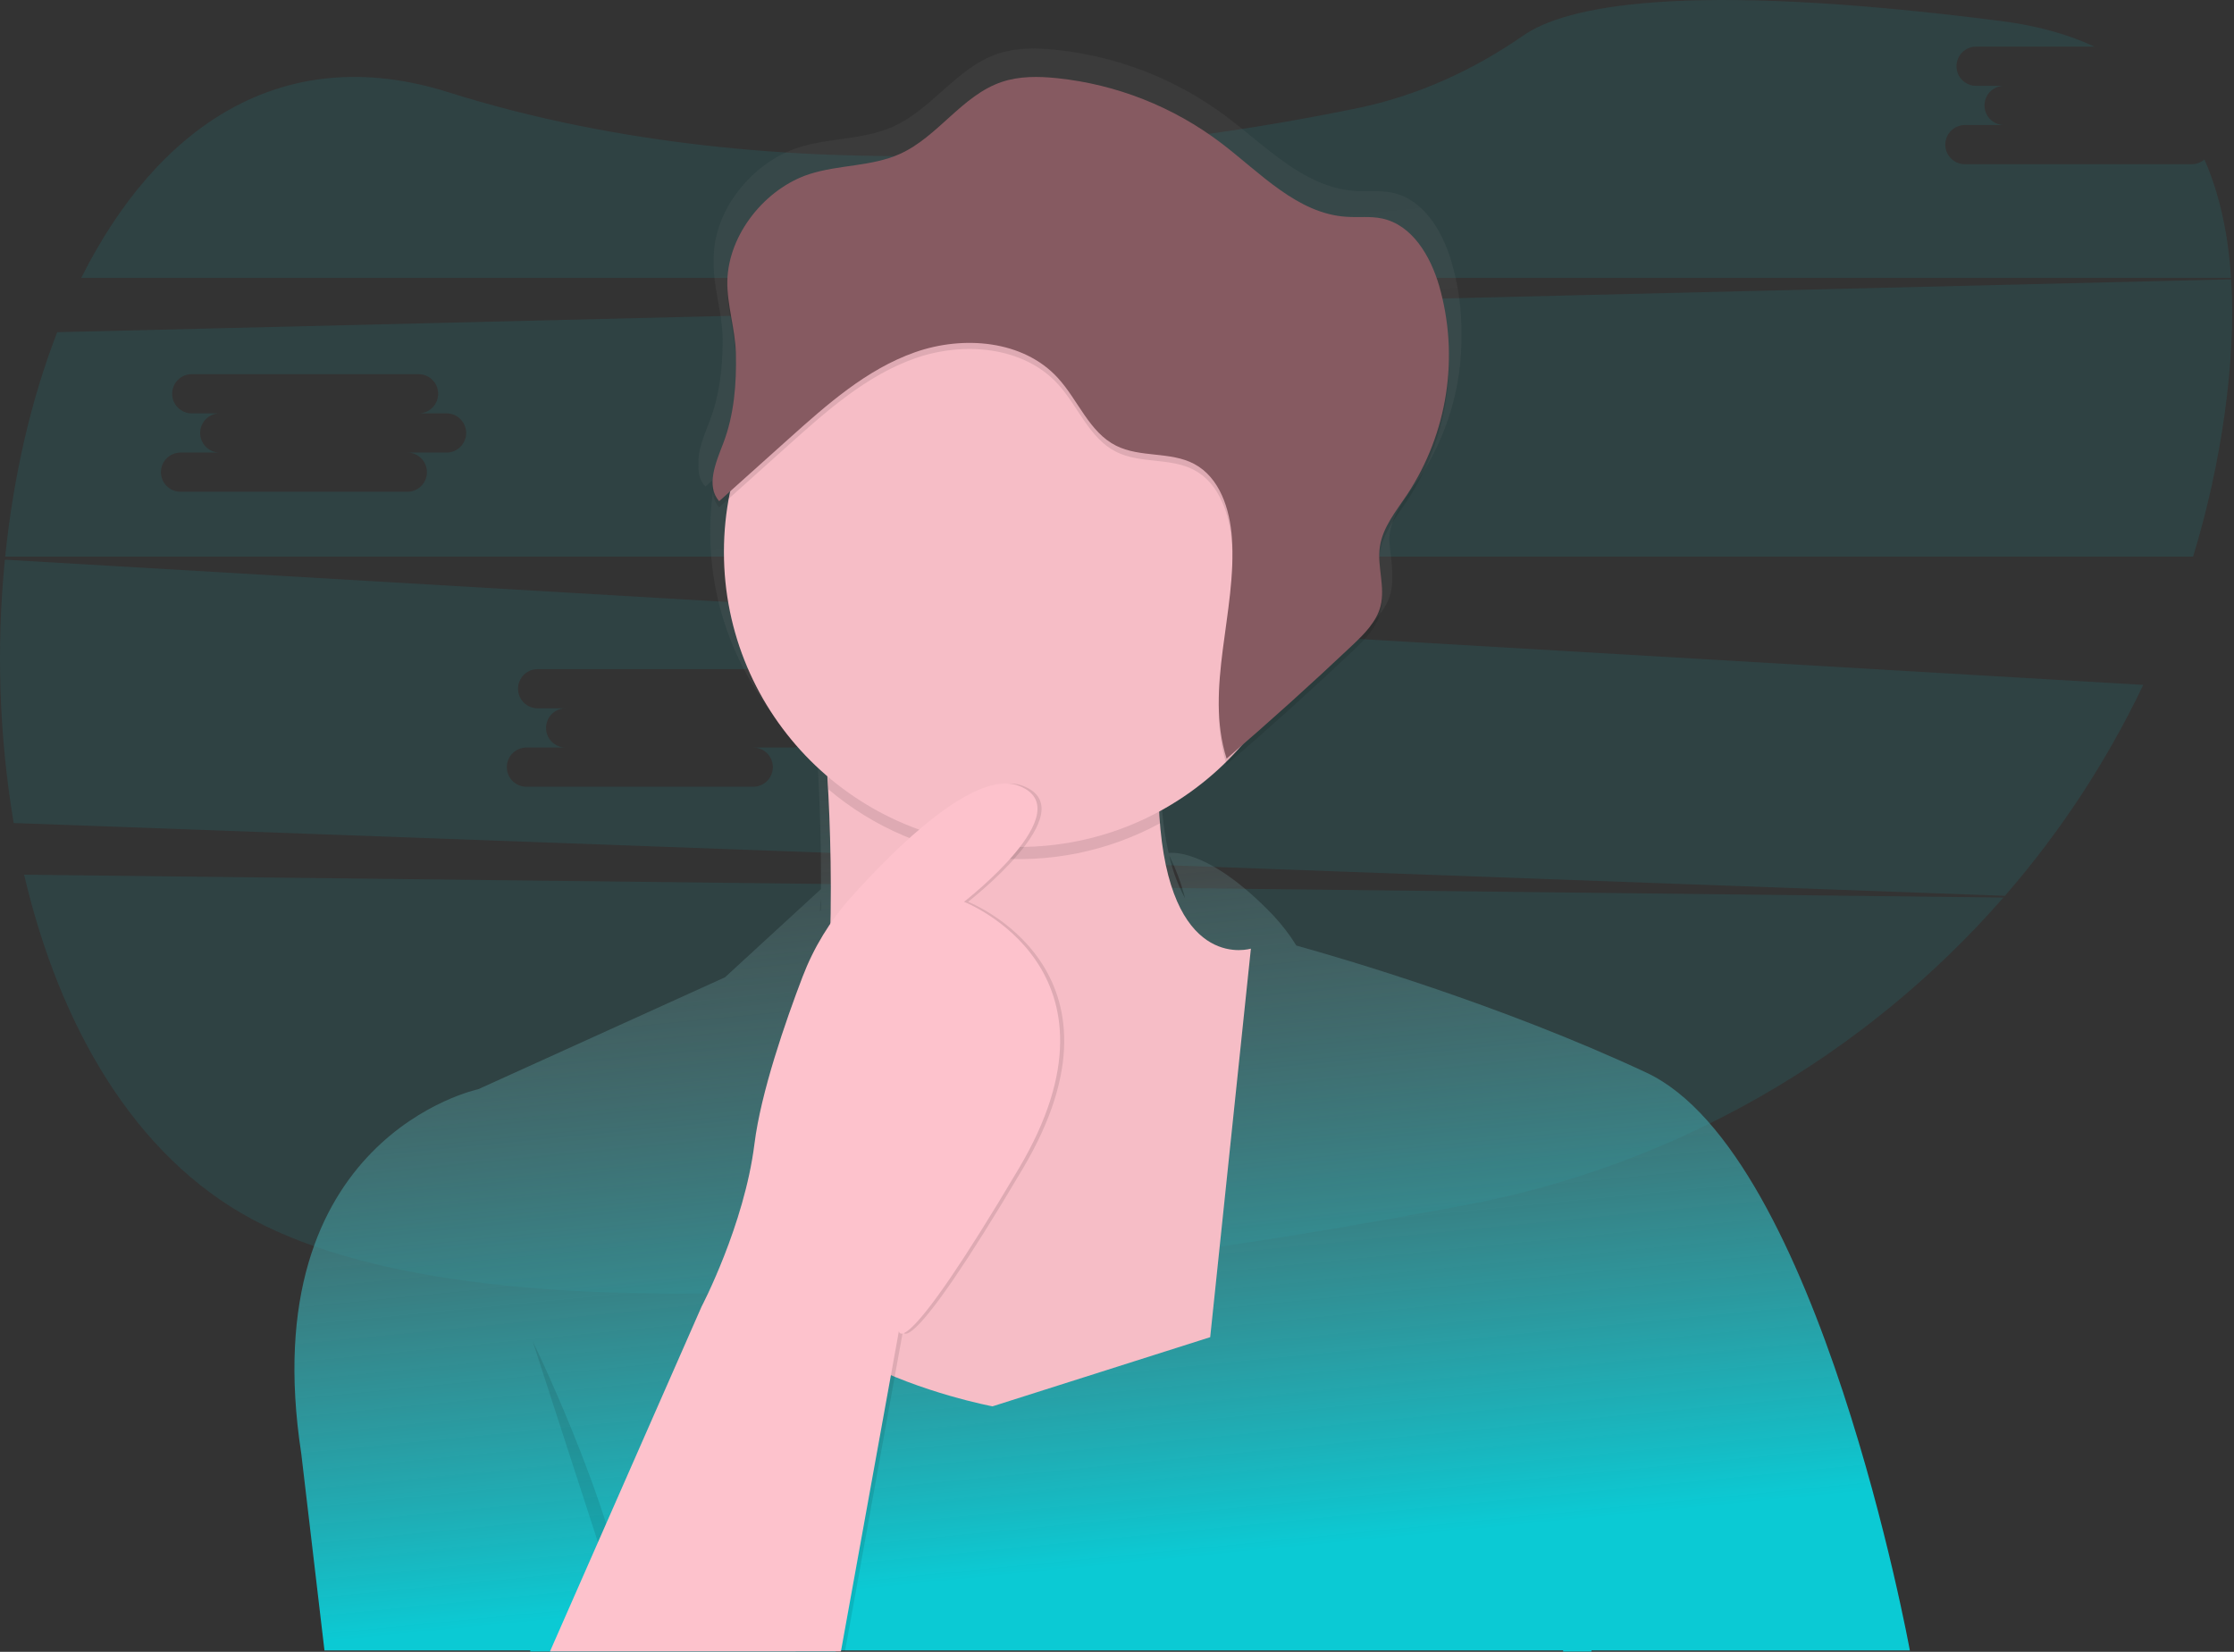 <svg width="1098" height="812" viewBox="0 0 1098 812" fill="none" xmlns="http://www.w3.org/2000/svg">
<rect x="0" y="0" width="1098" height="812" fill="#333333" stroke="none"/>
<path opacity="0.1" d="M11.857 429.99C29.217 504.19 65.967 568.33 124.047 599.42C244.747 664.03 516.957 630.71 720.117 592.42C822.766 573.143 915.943 519.885 984.647 441.22L11.857 429.99Z" fill="#0BCAD4"/>
<path opacity="0.1" d="M1077.21 80.73H965.737C963.182 80.73 960.731 79.715 958.924 77.908C957.117 76.101 956.102 73.65 956.102 71.095C956.102 68.539 957.117 66.089 958.924 64.282C960.731 62.475 963.182 61.46 965.737 61.46H985.007C982.451 61.46 980.001 60.445 978.194 58.638C976.387 56.831 975.372 54.38 975.372 51.825C975.372 49.269 976.387 46.819 978.194 45.012C980.001 43.205 982.451 42.19 985.007 42.19H971.247C968.692 42.19 966.241 41.175 964.434 39.368C962.627 37.561 961.612 35.11 961.612 32.555C961.612 29.999 962.627 27.549 964.434 25.742C966.241 23.935 968.692 22.92 971.247 22.92H1029.43C1016.52 16.92 1001.43 12.65 984.047 10.41C825.407 -9.97 768.767 3.51 748.787 17.41C724.137 34.51 696.637 47.09 667.247 53.15C569.357 73.32 386.307 97.62 220.397 45.35C137.937 19.35 76.647 63.27 39.917 136.63H1096.56C1095.18 115.31 1091.05 95.63 1083.47 78.39C1081.73 79.896 1079.51 80.726 1077.21 80.73Z" fill="#0BCAD4"/>
<path opacity="0.1" d="M2.397 275.12C-1.883 318.275 -0.427 361.807 6.727 404.58L985.407 440.37C1012.65 409.031 1035.52 374.147 1053.41 336.67L2.397 275.12ZM389.477 367.47H370.207C372.762 367.47 375.213 368.485 377.02 370.292C378.827 372.099 379.842 374.549 379.842 377.105C379.842 379.66 378.827 382.111 377.02 383.918C375.213 385.725 372.762 386.74 370.207 386.74H258.737C256.181 386.74 253.731 385.725 251.924 383.918C250.117 382.111 249.102 379.66 249.102 377.105C249.102 374.549 250.117 372.099 251.924 370.292C253.731 368.485 256.181 367.47 258.737 367.47H278.007C275.451 367.47 273.001 366.454 271.194 364.648C269.387 362.841 268.372 360.39 268.372 357.835C268.372 355.279 269.387 352.829 271.194 351.022C273.001 349.215 275.451 348.2 278.007 348.2H264.247C261.691 348.2 259.241 347.185 257.434 345.378C255.627 343.571 254.612 341.12 254.612 338.565C254.612 336.009 255.627 333.559 257.434 331.752C259.241 329.945 261.691 328.93 264.247 328.93H375.717C378.272 328.93 380.723 329.945 382.53 331.752C384.337 333.559 385.352 336.009 385.352 338.565C385.352 341.12 384.337 343.571 382.53 345.378C380.723 347.185 378.272 348.2 375.717 348.2H389.477C392.032 348.2 394.483 349.215 396.29 351.022C398.097 352.829 399.112 355.279 399.112 357.835C399.112 360.39 398.097 362.841 396.29 364.648C394.483 366.454 392.032 367.47 389.477 367.47Z" fill="#0BCAD4"/>
<path opacity="0.1" d="M1096.61 137.3L28.117 163.3C15.127 196.71 6.557 234.48 2.557 273.63H1077.89C1084.91 250.632 1090.1 227.115 1093.42 203.3C1096.62 180.29 1097.9 158.03 1096.61 137.3ZM219.477 222.47H200.207C202.762 222.47 205.213 223.485 207.02 225.292C208.827 227.099 209.842 229.549 209.842 232.105C209.842 234.66 208.827 237.111 207.02 238.918C205.213 240.725 202.762 241.74 200.207 241.74H88.737C86.181 241.74 83.731 240.725 81.924 238.918C80.117 237.111 79.102 234.66 79.102 232.105C79.102 229.549 80.117 227.099 81.924 225.292C83.731 223.485 86.181 222.47 88.737 222.47H108.007C105.452 222.47 103.001 221.455 101.194 219.648C99.387 217.841 98.372 215.39 98.372 212.835C98.372 210.279 99.387 207.829 101.194 206.022C103.001 204.215 105.452 203.2 108.007 203.2H94.247C91.692 203.2 89.241 202.185 87.434 200.378C85.627 198.571 84.612 196.12 84.612 193.565C84.612 191.009 85.627 188.559 87.434 186.752C89.241 184.945 91.692 183.93 94.247 183.93H205.717C208.272 183.93 210.723 184.945 212.53 186.752C214.337 188.559 215.352 191.009 215.352 193.565C215.352 196.12 214.337 198.571 212.53 200.378C210.723 202.185 208.272 203.2 205.717 203.2H219.477C222.032 203.2 224.483 204.215 226.29 206.022C228.097 207.829 229.112 210.279 229.112 212.835C229.112 215.39 228.097 217.841 226.29 219.648C224.483 221.455 222.032 222.47 219.477 222.47V222.47Z" fill="#0BCAD4"/>
<path d="M938.687 811.32C938.687 811.32 894.127 566.92 809.157 527.26C737.157 493.63 659.297 470.96 637.157 464.81C633.851 459.484 630.029 454.497 625.747 449.92C595.487 418.33 577.307 418.92 574.367 419.31C572.971 413.045 571.969 406.699 571.367 400.31C571.277 399.31 571.187 398.38 571.107 397.39L571.367 397.26C571.187 395.37 571.027 393.42 570.887 391.41C583.239 384.817 594.612 376.534 604.677 366.8C604.807 367.23 604.917 367.66 605.057 368.1C626.863 349.666 648.22 330.733 669.127 311.3C675.127 305.69 681.427 299.6 683.467 291.69C684.12 288.968 684.373 286.165 684.217 283.37C684.487 277.37 683.067 271.24 682.827 265.16C682.827 264.16 682.937 263.23 683.067 262.28C684.467 252.33 691.387 244.16 697.067 235.81C711.257 214.708 718.664 189.776 718.297 164.35C718.452 152.166 716.767 140.029 713.297 128.35C708.867 113.53 699.647 97.96 684.297 94.72C678.357 93.47 672.187 94.25 666.127 93.86C641.037 92.26 622.257 71.86 602.247 56.91C577.825 38.752 548.944 27.542 518.667 24.47C509.217 23.47 499.457 23.4 490.467 26.4C470.277 33.12 458.017 53.87 438.567 62.4C424.187 68.74 407.567 67.71 392.567 72.47C370.237 79.57 351.287 102.47 350.787 126C350.787 126.87 350.787 127.74 350.787 128.61C350.787 128.76 350.787 128.91 350.787 129.05C350.537 140.94 354.787 153.05 355.127 165.22C355.127 166.32 355.143 167.423 355.177 168.53C355.067 181.67 353.497 194.85 348.707 207.2C346.127 213.85 342.807 221.55 343.347 228.2C343.047 232.27 343.837 236.09 346.667 239.2L351.497 234.94C349.877 243.707 349.064 252.604 349.067 261.52C349.067 306.46 369.507 346.7 401.747 373.78C401.933 376.773 402.113 379.98 402.287 383.4C403.047 398.22 403.647 416.81 403.477 437.07L356.317 480.42L235.077 535.42C235.077 535.42 124.197 558.84 148.077 714.61L159.477 811.33H260.707L260.477 811.84H410.727L410.817 811.33H768.297L768.227 811.84H782.227V811.33L938.687 811.32ZM575.257 421.79C578.321 428.129 580.734 434.763 582.457 441.59C578.919 435.02 576.304 427.994 574.687 420.71L574.837 420.98L575.257 421.79ZM403.437 441.79C403.437 443.696 403.403 445.62 403.337 447.56L403.097 447.9C403.081 445.841 403.194 443.784 403.437 441.74V441.79Z" fill="url(#paint0_linear)"/>
<path d="M614.807 466.32L594.807 657.32L487.807 691.32C487.807 691.32 348.807 665.32 384.807 590.32C410.417 536.97 409.707 441.63 407.167 391.03C406.167 370.49 404.807 357.32 404.807 357.32C404.807 357.32 586.807 198.32 571.807 341.32C568.907 369.01 568.737 390.66 570.347 407.58C577.097 478.02 614.807 466.32 614.807 466.32Z" fill="#FDC2CC"/>
<path opacity="0.03" d="M614.807 466.32L594.807 657.32L487.807 691.32C487.807 691.32 348.807 665.32 384.807 590.32C410.417 536.97 409.707 441.63 407.167 391.03C406.167 370.49 404.807 357.32 404.807 357.32C404.807 357.32 586.807 198.32 571.807 341.32C568.907 369.01 568.737 390.66 570.347 407.58C577.097 478.02 614.807 466.32 614.807 466.32Z" fill="black"/>
<path opacity="0.1" d="M571.807 338.32C568.907 366.01 568.737 387.66 570.347 404.58C544.653 418.607 515.317 424.533 486.193 421.579C457.07 418.625 429.521 406.93 407.167 388.03C406.167 367.49 404.807 354.32 404.807 354.32C404.807 354.32 586.807 195.32 571.807 338.32Z" fill="black"/>
<path d="M500.807 416.33C580.888 416.33 645.807 351.411 645.807 271.33C645.807 191.248 580.888 126.33 500.807 126.33C420.726 126.33 355.807 191.248 355.807 271.33C355.807 351.411 420.726 416.33 500.807 416.33Z" fill="#FDC2CC"/>
<path opacity="0.03" d="M500.807 416.33C580.888 416.33 645.807 351.411 645.807 271.33C645.807 191.248 580.888 126.33 500.807 126.33C420.726 126.33 355.807 191.248 355.807 271.33C355.807 351.411 420.726 416.33 500.807 416.33Z" fill="black"/>
<path opacity="0.1" d="M261.807 659.32C261.807 659.32 308.807 755.32 311.307 811.82Z" fill="black"/>
<path opacity="0.1" d="M272.307 811.82L346.807 642.32C346.807 642.32 367.807 602.32 372.807 562.32C377.807 522.32 404.807 459.32 404.807 459.32C404.807 459.32 471.807 374.32 502.807 386.32C533.807 398.32 475.807 443.32 475.807 443.32C475.807 443.32 560.807 476.32 502.807 574.32C444.807 672.32 443.807 654.32 443.807 654.32L415.307 811.82H272.307Z" fill="black"/>
<path d="M270.307 811.82L344.807 642.32C344.807 642.32 365.807 602.32 370.807 562.32C373.987 536.89 386.057 502.16 394.427 480.23C399.89 465.893 407.929 452.675 418.147 441.23C439.807 416.99 479.147 377.9 500.807 386.3C531.807 398.3 473.807 443.3 473.807 443.3C473.807 443.3 558.807 476.3 500.807 574.3C442.807 672.3 441.807 654.3 441.807 654.3L413.307 811.8L270.307 811.82Z" fill="#FDC2CC"/>
<path opacity="0.15" d="M545.307 192.83C546.964 192.83 548.307 191.487 548.307 189.83C548.307 188.173 546.964 186.83 545.307 186.83C543.65 186.83 542.307 188.173 542.307 189.83C542.307 191.487 543.65 192.83 545.307 192.83Z" fill="white"/>
<path opacity="0.15" d="M531.307 198.83C532.964 198.83 534.307 197.487 534.307 195.83C534.307 194.173 532.964 192.83 531.307 192.83C529.65 192.83 528.307 194.173 528.307 195.83C528.307 197.487 529.65 198.83 531.307 198.83Z" fill="white"/>
<path opacity="0.1" d="M397.797 88.6C412.267 83.92 428.327 84.93 442.207 78.71C460.977 70.29 472.807 49.91 492.287 43.31C500.967 40.37 510.387 40.48 519.497 41.42C548.792 44.468 576.69 55.491 600.157 73.29C619.467 87.98 637.587 108.01 661.797 109.58C667.647 109.96 673.597 109.19 679.327 110.42C694.167 113.6 703.057 128.89 707.327 143.42C712.267 160.639 713.425 178.724 710.722 196.433C708.019 214.142 701.519 231.058 691.667 246.02C686.187 254.22 679.507 262.25 678.157 272.02C676.837 281.6 680.917 291.53 678.537 300.91C676.537 308.68 670.537 314.66 664.697 320.17C644.53 339.243 623.92 357.826 602.867 375.92C591.927 341.16 607.977 303.73 605.477 267.38C604.477 253.22 599.477 237.76 586.987 231.08C575.297 224.84 560.357 228.08 548.527 222.08C535.327 215.43 529.907 199.68 519.927 188.78C502.927 170.18 473.417 167.78 449.647 176.18C425.877 184.58 406.447 201.86 387.647 218.71L353.477 249.36C346.807 241.84 351.867 230.3 355.477 220.9C360.857 206.81 362.037 191.62 361.677 176.66C361.387 164.66 357.247 152.81 357.487 141.13C357.967 118.09 376.247 95.57 397.797 88.6Z" fill="black"/>
<path d="M397.797 85.6C412.267 80.92 428.327 81.93 442.207 75.71C460.977 67.29 472.807 46.91 492.287 40.31C500.967 37.37 510.387 37.48 519.497 38.42C548.792 41.468 576.69 52.491 600.157 70.29C619.467 84.98 637.587 105.01 661.797 106.58C667.647 106.96 673.597 106.19 679.327 107.42C694.167 110.6 703.057 125.89 707.327 140.42C712.267 157.639 713.425 175.724 710.722 193.433C708.019 211.142 701.519 228.058 691.667 243.02C686.187 251.22 679.507 259.25 678.157 269.02C676.837 278.6 680.917 288.53 678.537 297.91C676.537 305.68 670.537 311.66 664.697 317.17C644.53 336.243 623.92 354.826 602.867 372.92C591.927 338.16 607.977 300.73 605.477 264.38C604.477 250.22 599.477 234.76 586.987 228.08C575.297 221.84 560.357 225.08 548.527 219.08C535.327 212.43 529.907 196.68 519.927 185.78C502.927 167.18 473.417 164.78 449.647 173.18C425.877 181.58 406.447 198.86 387.647 215.71L353.477 246.36C346.807 238.84 351.867 227.3 355.477 217.9C360.857 203.81 362.037 188.62 361.677 173.66C361.387 161.66 357.247 149.81 357.487 138.13C357.967 115.09 376.247 92.57 397.797 85.6Z" fill="#865A61"/>
<defs>
<linearGradient id="paint0_linear" x1="614" y1="763" x2="541.687" y2="23.8" gradientUnits="userSpaceOnUse">
<stop stop-color="#0BCAD4"/>
<stop offset="0.54" stop-color="#808080" stop-opacity="0.12"/>
<stop offset="1" stop-color="#808080" stop-opacity="0.1"/>
</linearGradient>
</defs>
</svg>
